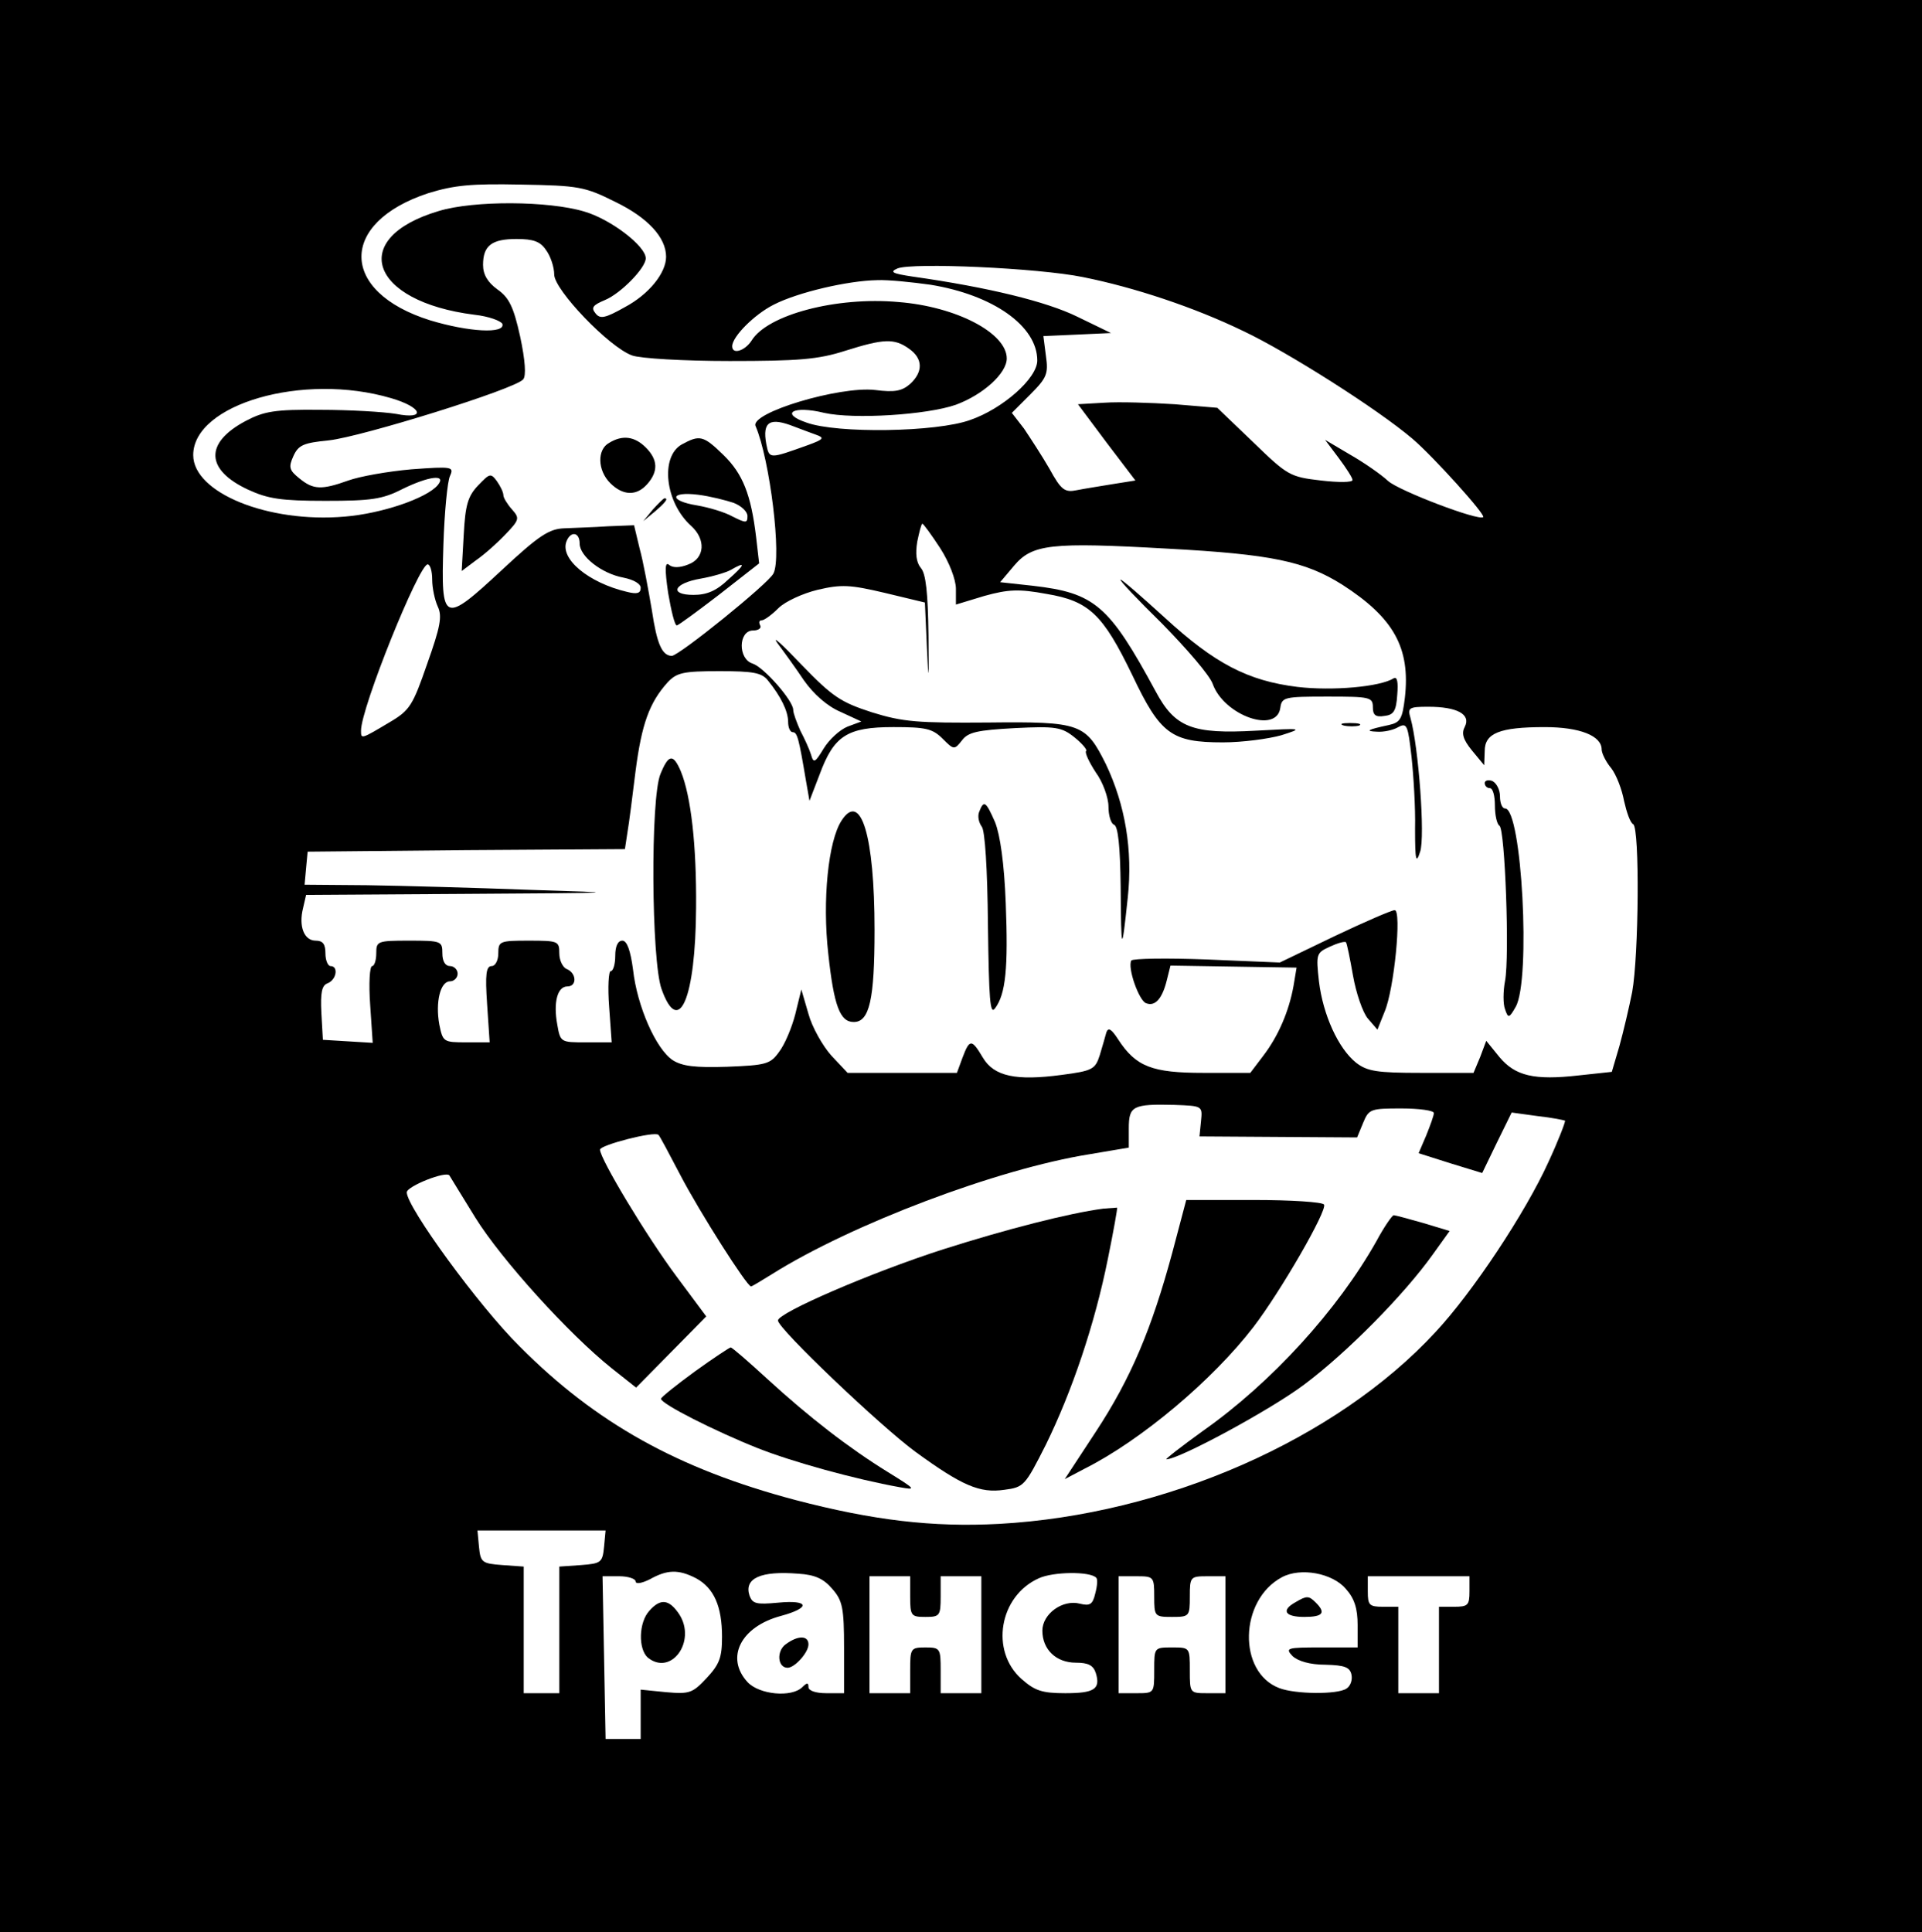 <?xml version="1.0" standalone="no"?>
<!DOCTYPE svg PUBLIC "-//W3C//DTD SVG 20010904//EN"
 "http://www.w3.org/TR/2001/REC-SVG-20010904/DTD/svg10.dtd">
<svg version="1.0" xmlns="http://www.w3.org/2000/svg"
 width="378pt" height="380pt" viewBox="0 0 378 380"
 preserveAspectRatio="xMidYMid meet">

<g transform="translate(0,380) scale(0.1,-0.1)"
fill="#000000" stroke="none">
<path d="M0 1900 l0 -1900 1890 0 1890 0 0 1900 0 1900 -1890 0 -1890 0 0
-1900z m1210 1503 c64 -31 100 -70 100 -108 0 -32 -34 -74 -81 -99 -39 -22
-49 -24 -58 -12 -9 11 -5 16 19 26 31 13 80 63 80 82 0 24 -69 77 -121 92 -70
21 -217 22 -286 1 -179 -53 -136 -178 70 -204 28 -3 52 -12 55 -18 6 -20 -66
-16 -142 7 -179 56 -180 192 -4 250 52 16 85 19 183 17 113 -2 125 -4 185 -34z
m-136 -95 c9 -12 16 -34 16 -48 0 -30 108 -143 153 -159 16 -6 102 -11 192
-11 135 0 174 3 227 20 76 24 97 25 126 4 27 -19 28 -45 2 -69 -16 -14 -30
-17 -69 -12 -70 8 -247 -45 -235 -71 28 -65 52 -259 35 -290 -10 -20 -186
-162 -200 -162 -19 1 -29 23 -39 90 -7 41 -17 96 -24 121 l-11 46 -51 -2 c-28
-2 -67 -3 -86 -4 -30 -1 -50 -14 -123 -82 -115 -107 -120 -105 -115 49 2 64 8
126 13 136 8 18 5 19 -76 13 -46 -4 -102 -14 -124 -22 -53 -19 -69 -18 -96 4
-20 16 -22 22 -12 44 10 22 20 26 70 31 64 7 367 101 382 120 6 7 4 37 -6 84
-13 59 -22 77 -45 93 -19 14 -28 29 -28 48 0 38 17 51 66 51 33 0 47 -5 58
-22z m1056 -53 c100 -20 218 -59 315 -106 87 -41 265 -154 333 -212 40 -34
144 -149 139 -154 -9 -8 -166 52 -187 71 -14 13 -47 36 -75 52 l-49 29 27 -36
c15 -20 27 -39 27 -43 0 -5 -28 -5 -62 -1 -61 7 -66 10 -133 75 l-71 68 -84 7
c-47 3 -109 5 -138 3 l-52 -3 56 -75 57 -75 -44 -7 c-24 -4 -56 -9 -71 -12
-24 -5 -31 0 -54 42 -15 26 -38 61 -50 79 l-24 31 36 36 c33 33 36 41 31 76
l-5 39 67 3 66 3 -66 32 c-61 30 -176 58 -324 79 -40 6 -46 9 -30 16 29 12
277 1 365 -17z m-300 -15 c123 -20 210 -81 210 -149 0 -35 -68 -95 -132 -117
-66 -24 -262 -27 -322 -5 -53 18 -26 34 35 19 58 -13 202 -4 259 16 54 20 100
62 100 91 0 50 -99 102 -213 111 -122 11 -258 -25 -289 -76 -13 -20 -38 -28
-38 -11 0 19 44 63 82 82 47 24 145 47 203 48 22 1 69 -4 105 -9z m-1061 -223
c62 -18 70 -43 10 -31 -24 4 -91 8 -149 8 -90 1 -111 -3 -147 -22 -81 -43 -79
-96 5 -135 39 -18 65 -22 152 -22 89 0 112 3 151 23 53 26 88 30 70 8 -22 -26
-110 -56 -183 -62 -151 -13 -298 47 -298 121 0 100 216 163 389 112z m793 -56
c13 -5 32 -12 43 -16 17 -6 15 -9 -15 -20 -78 -28 -77 -28 -83 2 -8 44 7 53
55 34z m287 -239 c18 -28 31 -62 31 -80 l0 -31 56 17 c47 13 68 14 122 4 84
-14 111 -40 169 -160 55 -116 77 -132 178 -132 39 0 90 7 115 14 44 14 42 14
-50 9 -125 -7 -159 6 -197 77 -92 170 -120 194 -242 208 l-64 7 27 32 c36 43
72 47 302 34 205 -11 271 -25 344 -71 101 -65 134 -124 123 -222 -5 -42 -9
-49 -32 -54 -42 -9 -47 -12 -23 -13 13 -1 32 3 42 9 17 9 19 4 26 -58 4 -37 8
-101 7 -142 0 -63 2 -70 10 -45 10 29 -3 206 -19 263 -6 20 -3 22 35 22 57 0
84 -15 72 -39 -7 -13 -4 -25 14 -47 l24 -29 1 28 c0 35 29 47 118 47 69 0 112
-17 112 -44 0 -7 8 -24 19 -37 10 -13 21 -42 25 -64 5 -22 12 -43 18 -46 13
-8 11 -258 -2 -330 -6 -30 -17 -77 -25 -106 l-15 -51 -65 -7 c-88 -10 -125 -1
-156 36 l-26 32 -12 -32 -13 -31 -103 0 c-87 0 -106 3 -128 20 -35 28 -65 94
-73 160 -6 54 -5 56 21 68 15 7 29 11 32 9 2 -2 8 -32 14 -66 6 -34 19 -72 29
-84 l19 -22 14 35 c19 44 34 200 20 200 -6 0 -59 -23 -118 -51 l-108 -52 -143
6 c-79 3 -146 2 -149 -2 -8 -14 15 -79 29 -84 18 -7 32 9 41 46 l7 28 124 -2
124 -2 -6 -36 c-9 -50 -30 -99 -60 -138 l-25 -33 -92 0 c-101 0 -133 12 -168
66 -13 20 -19 24 -23 14 -2 -8 -8 -28 -13 -45 -9 -28 -14 -31 -75 -39 -90 -12
-133 -3 -155 34 -22 37 -26 37 -40 0 l-11 -30 -107 0 -108 0 -32 34 c-17 19
-38 56 -45 82 l-14 48 -12 -49 c-7 -27 -21 -60 -32 -74 -17 -24 -26 -26 -102
-29 -63 -2 -88 1 -107 13 -33 22 -70 106 -78 178 -5 38 -12 57 -21 57 -9 0
-14 -11 -14 -30 0 -16 -4 -30 -9 -30 -4 0 -6 -31 -3 -70 l5 -70 -51 0 c-49 0
-50 0 -56 35 -8 43 0 75 20 75 19 0 18 26 -1 34 -8 3 -15 17 -15 31 0 24 -2
25 -60 25 -57 0 -60 -1 -60 -25 0 -14 -6 -25 -13 -25 -11 0 -13 -16 -9 -75 l5
-75 -46 0 c-45 0 -46 1 -53 35 -8 44 2 85 21 85 8 0 15 7 15 15 0 8 -7 15 -15
15 -9 0 -15 9 -15 25 0 24 -2 25 -65 25 -63 0 -65 -1 -65 -25 0 -14 -4 -25 -8
-25 -5 0 -7 -34 -4 -76 l5 -75 -49 3 -49 3 -3 53 c-2 40 1 54 12 58 18 7 22
34 6 34 -5 0 -10 11 -10 25 0 18 -5 25 -19 25 -23 0 -34 28 -25 64 l6 26 317
2 c313 2 314 2 121 8 -107 4 -250 8 -318 9 l-123 1 3 33 3 32 312 3 312 2 5
33 c3 17 10 72 16 121 12 92 27 134 63 174 18 19 30 22 102 22 66 0 83 -3 95
-18 26 -32 40 -61 40 -82 0 -11 4 -20 9 -20 9 0 12 -12 26 -95 l7 -40 20 52
c28 76 54 93 145 93 64 0 77 -3 97 -23 22 -22 23 -22 38 -3 12 16 30 20 104
24 80 4 92 2 117 -18 15 -12 26 -25 23 -27 -3 -3 6 -22 19 -42 14 -19 25 -50
25 -67 0 -18 5 -34 11 -36 8 -3 12 -43 13 -121 1 -133 2 -135 14 -22 10 93 -5
182 -43 262 -40 80 -49 84 -232 82 -138 -1 -167 1 -228 20 -62 20 -78 31 -139
94 -38 40 -59 59 -47 42 12 -16 36 -49 52 -73 19 -27 46 -51 72 -62 l41 -19
-27 -10 c-15 -6 -36 -25 -47 -43 -17 -28 -20 -30 -25 -12 -3 10 -13 32 -21 47
-7 16 -14 34 -14 41 0 18 -58 84 -80 91 -29 9 -28 65 1 65 11 0 17 5 14 10 -3
6 -2 10 3 10 5 0 20 11 33 24 13 13 48 29 77 36 47 11 64 10 132 -6 l79 -19 4
-90 c3 -71 4 -65 3 26 -1 82 -5 121 -15 132 -9 11 -11 28 -7 52 4 19 8 35 10
35 2 0 18 -22 35 -48z m-709 9 c0 -25 43 -59 86 -67 20 -4 34 -12 34 -20 0
-11 -7 -13 -27 -8 -76 18 -132 65 -119 99 8 21 26 19 26 -4z m-290 -71 c0 -16
5 -40 11 -53 9 -19 5 -40 -21 -113 -28 -81 -34 -91 -73 -114 -57 -34 -57 -34
-57 -17 0 45 114 327 131 327 5 0 9 -13 9 -30z m1512 -1065 l-3 -30 155 -1
155 -1 12 29 c11 27 15 28 75 28 35 0 64 -4 64 -9 0 -5 -7 -24 -15 -44 l-15
-35 63 -20 62 -19 29 60 29 59 51 -7 c28 -3 52 -8 54 -9 1 -2 -13 -39 -33 -82
-45 -99 -149 -256 -222 -334 -195 -211 -532 -359 -858 -377 -131 -7 -248 7
-401 47 -230 61 -392 151 -542 302 -80 79 -222 274 -222 303 0 12 78 43 84 33
1 -2 24 -39 51 -83 51 -82 183 -228 268 -296 l48 -38 69 70 69 70 -58 78 c-59
79 -151 232 -151 250 0 9 108 37 115 29 2 -1 21 -37 43 -79 38 -73 131 -219
139 -219 2 0 20 11 41 24 156 98 443 207 625 236 l77 13 0 38 c0 44 8 48 90
46 55 -2 55 -2 52 -32z m-1174 -837 c-3 -31 -6 -33 -45 -36 l-43 -3 0 -125 0
-124 -35 0 -35 0 0 124 0 125 -42 3 c-40 3 -43 5 -46 36 l-3 32 126 0 126 0
-3 -32z m181 -62 c35 -19 51 -55 51 -115 0 -41 -5 -54 -30 -81 -28 -30 -34
-32 -80 -28 l-50 5 0 -48 0 -49 -35 0 -34 0 -3 160 -3 160 33 0 c17 0 32 -5
32 -10 0 -6 12 -4 28 4 34 19 56 20 91 2z m268 -21 c20 -23 23 -37 23 -116 l0
-89 -35 0 c-21 0 -35 5 -35 12 0 9 -3 9 -12 0 -21 -21 -85 -15 -108 10 -44 48
-13 109 66 130 59 16 56 32 -6 26 -43 -4 -50 -2 -56 14 -11 34 22 49 96 43 33
-2 50 -10 67 -30z m519 22 c3 -3 2 -16 -2 -31 -5 -21 -10 -25 -30 -20 -34 9
-74 -20 -74 -53 0 -37 27 -63 66 -63 24 0 34 -5 39 -20 10 -32 -3 -40 -60 -40
-46 0 -60 5 -86 28 -62 55 -44 163 34 198 28 13 101 14 113 1z m491 -22 c17
-19 23 -39 23 -71 l0 -44 -72 0 c-67 0 -71 -1 -56 -17 11 -10 34 -17 65 -17
38 -1 48 -5 51 -20 2 -10 -2 -22 -10 -27 -18 -12 -101 -11 -132 1 -82 31 -79
173 5 218 37 20 100 8 126 -23z m-857 -15 c0 -38 2 -40 30 -40 28 0 30 2 30
40 l0 40 40 0 40 0 0 -115 0 -115 -40 0 -40 0 0 45 c0 43 -1 45 -30 45 -29 0
-30 -2 -30 -45 l0 -45 -40 0 -40 0 0 115 0 115 40 0 40 0 0 -40z m480 0 c0
-39 1 -40 35 -40 34 0 35 1 35 40 0 39 1 40 35 40 l35 0 0 -115 0 -115 -35 0
c-35 0 -35 0 -35 45 0 45 0 45 -35 45 -35 0 -35 0 -35 -45 0 -45 0 -45 -35
-45 l-35 0 0 115 0 115 35 0 c34 0 35 -1 35 -40z m620 10 c0 -27 -3 -30 -30
-30 l-30 0 0 -85 0 -85 -40 0 -40 0 0 85 0 85 -30 0 c-27 0 -30 3 -30 30 l0
30 100 0 100 0 0 -30z"/>
<path d="M1198 2929 c-24 -13 -23 -54 2 -79 25 -25 52 -26 73 -2 22 25 21 48
-3 72 -22 22 -46 25 -72 9z"/>
<path d="M1341 2926 c-43 -24 -33 -114 18 -160 30 -27 27 -64 -5 -76 -17 -7
-31 -7 -38 -1 -8 7 -9 -7 -2 -55 6 -35 13 -64 17 -64 3 0 41 28 84 61 l78 61
-6 52 c-10 83 -26 124 -64 161 -40 39 -47 40 -82 21z m102 -115 c15 -6 27 -17
27 -26 0 -14 -3 -14 -29 -1 -16 9 -47 18 -70 22 -56 9 -54 28 2 21 24 -3 55
-11 70 -16z m-11 -151 c-23 -22 -42 -30 -68 -30 -49 0 -39 23 14 32 23 4 50
12 59 17 31 18 29 11 -5 -19z"/>
<path d="M940 2845 c-20 -21 -25 -39 -28 -97 l-4 -71 28 21 c16 11 42 34 58
51 28 29 28 32 13 49 -9 10 -17 23 -17 28 0 6 -6 18 -13 28 -12 16 -14 15 -37
-9z"/>
<path d="M1284 2798 l-19 -23 23 19 c21 18 27 26 19 26 -2 0 -12 -10 -23 -22z"/>
<path d="M2286 2573 c48 -49 93 -101 99 -118 22 -62 126 -99 133 -47 3 21 8
22 93 22 83 0 89 -1 89 -21 0 -15 5 -20 23 -17 18 2 23 10 25 42 2 24 0 36 -7
32 -27 -17 -121 -25 -189 -17 -98 12 -163 46 -261 136 -45 41 -84 75 -87 75
-4 0 33 -39 82 -87z"/>
<path d="M2643 2373 c9 -2 23 -2 30 0 6 3 -1 5 -18 5 -16 0 -22 -2 -12 -5z"/>
<path d="M1299 2278 c-20 -47 -18 -367 2 -423 34 -96 67 -19 68 160 1 123 -10
219 -30 268 -15 35 -24 34 -40 -5z"/>
<path d="M2920 2260 c0 -6 5 -10 10 -10 6 0 10 -15 10 -34 0 -19 4 -37 9 -40
11 -7 20 -257 11 -305 -4 -21 -4 -46 0 -56 6 -18 8 -18 21 5 30 53 12 390 -21
390 -6 0 -10 11 -10 24 0 13 -7 26 -15 30 -8 3 -15 1 -15 -4z"/>
<path d="M1926 2204 c-4 -9 -1 -22 5 -30 6 -8 11 -80 12 -194 2 -146 4 -177
14 -163 21 28 26 79 21 207 -3 78 -11 134 -21 159 -18 41 -22 44 -31 21z"/>
<path d="M1655 2186 c-26 -40 -38 -156 -26 -262 11 -102 23 -134 50 -134 31 0
41 44 41 181 0 186 -27 274 -65 215z"/>
<path d="M2306 1338 c-41 -152 -82 -249 -151 -354 l-61 -93 40 21 c111 56 251
174 331 278 53 69 146 230 139 241 -3 5 -65 9 -138 9 l-133 0 -27 -102z"/>
<path d="M2170 1423 c-68 -9 -189 -40 -315 -80 -143 -46 -325 -125 -325 -140
0 -16 202 -208 270 -258 92 -67 127 -82 175 -75 39 5 41 8 82 89 51 104 96
236 122 366 11 54 19 99 18 100 -1 0 -13 -1 -27 -2z"/>
<path d="M2707 1359 c-76 -135 -206 -278 -341 -373 -43 -31 -75 -56 -72 -56
25 0 206 98 271 147 83 62 196 176 253 256 l33 46 -53 16 c-28 8 -54 15 -57
15 -3 0 -19 -23 -34 -51z"/>
<path d="M1367 1103 c-37 -27 -67 -51 -67 -54 0 -10 107 -64 190 -97 68 -27
191 -61 280 -77 33 -6 31 -4 -24 30 -76 47 -154 107 -238 184 -36 33 -68 61
-71 61 -2 0 -34 -21 -70 -47z"/>
<path d="M1277 632 c-21 -23 -22 -75 -3 -92 46 -37 96 32 62 85 -20 30 -37 32
-59 7z"/>
<path d="M1545 566 c-18 -13 -16 -46 4 -46 14 0 41 30 41 46 0 18 -21 18 -45
0z"/>
<path d="M2548 649 c-29 -16 -21 -29 17 -29 37 0 43 8 23 28 -14 14 -18 14
-40 1z"/>
</g>
</svg>
